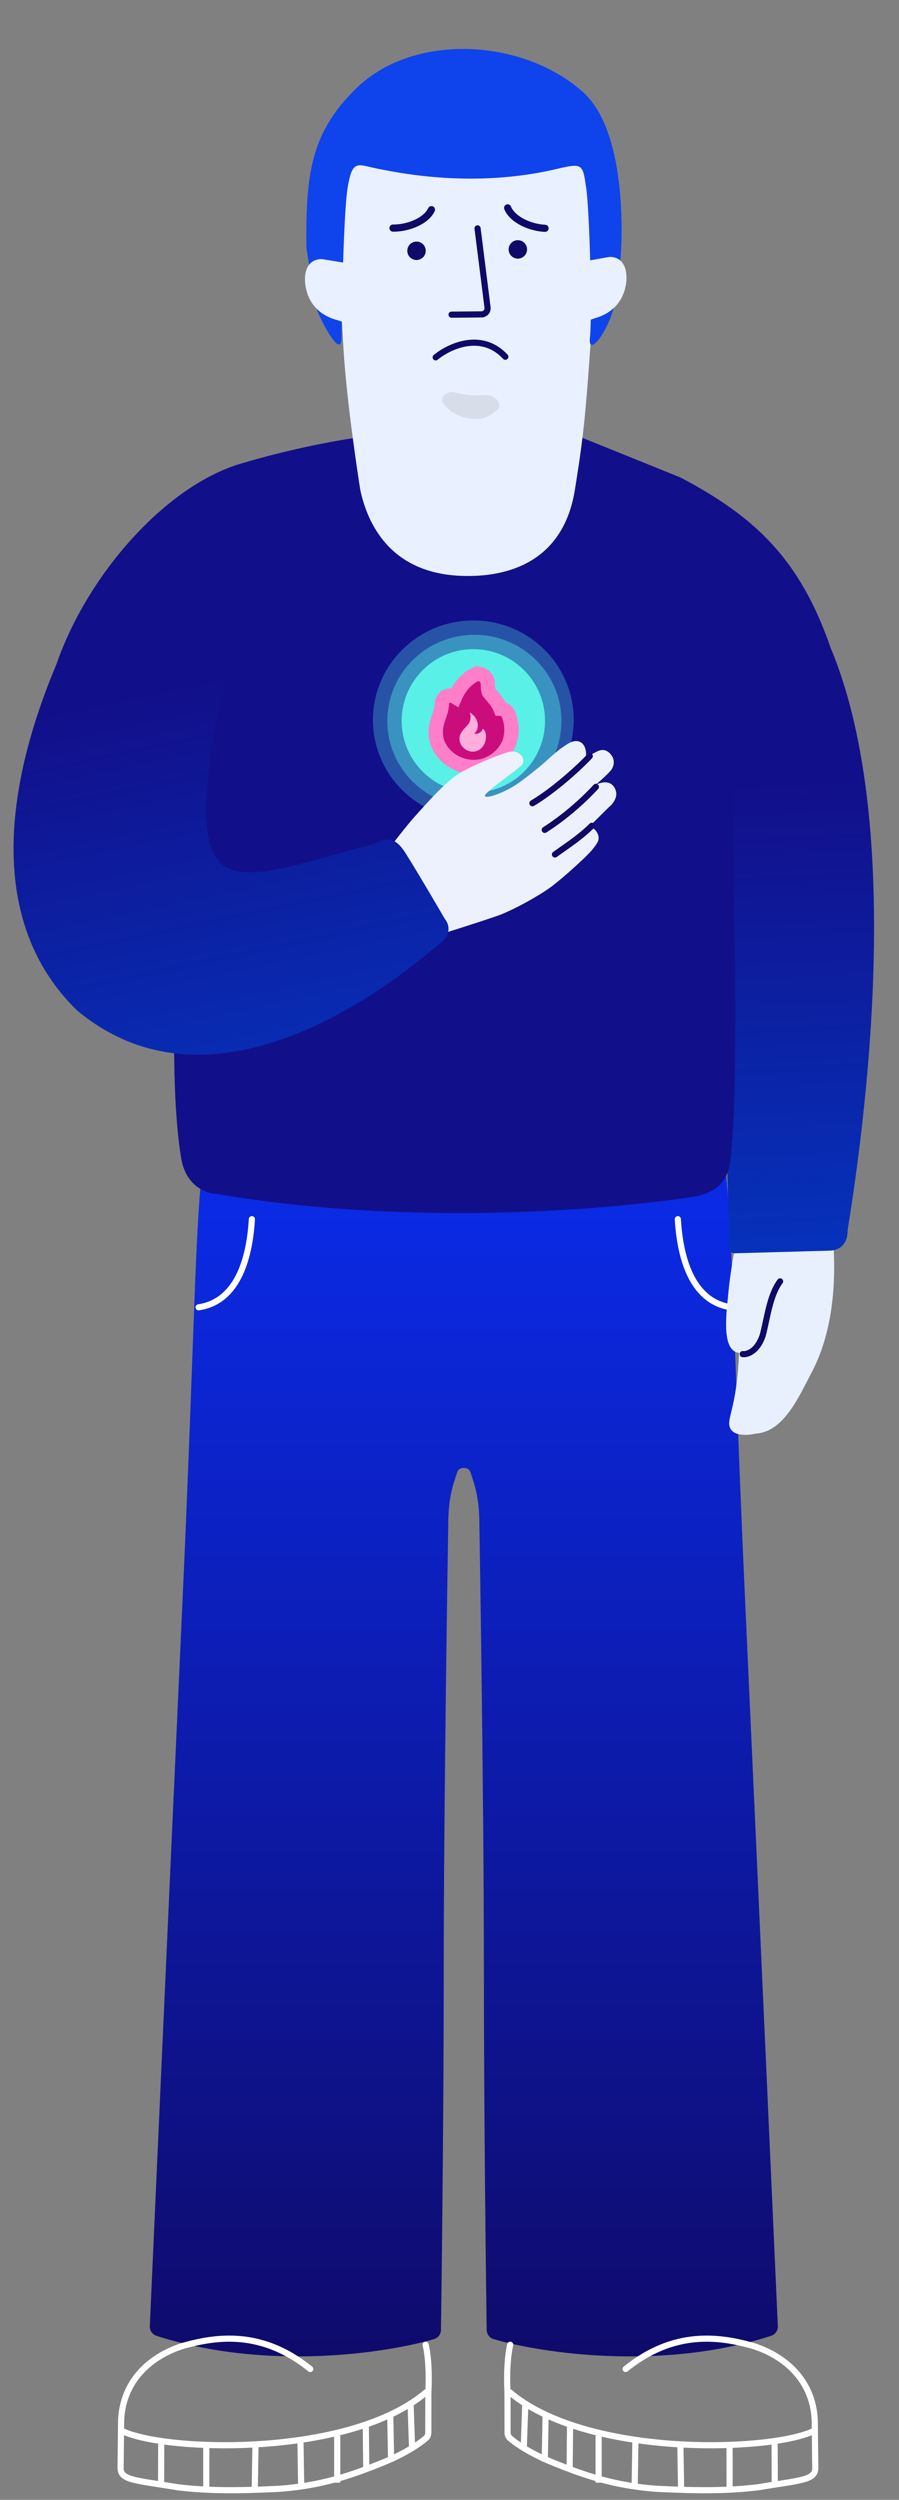 <?xml version="1.0" encoding="UTF-8"?>
<svg fill="none" width="439" height="1220" viewBox="0 0 439 1220" xmlns="http://www.w3.org/2000/svg">
<rect x="0" y="0" width="439" height="1220" fill="#808080" stroke="none"/>
<path d="m229.64 718.24c-0.855-2.492-5.427-2.492-6.283 0-2.283 6.652-4.464 13.007-4.467 25.846v0.027c-9e-3 0.539-2.193 131.95-2.193 215.75 0 74.554-1.112 159.12-1.362 177.16-0.029 2.13-1.376 3.95-3.419 4.54-24.446 7.14-82.657 15.42-135.38-1.58-2.107-0.68-3.479-2.56-3.381-4.78 1.244-27.83 9.464-211.58 15.806-350.29 2.407-52.645 3.88-92.843 5.025-124.09 2.127-58.055 3.123-85.223 6.871-103.94 0.901-2.593 3.965-7.587 9.01-6.809 1.092 0.169 2.966 0.803 5.726 1.738 13.151 4.452 46.411 15.714 110.9 15.771 64.49-0.057 97.75-11.319 110.9-15.771 2.76-0.935 4.634-1.569 5.725-1.738 5.046-0.778 8.109 4.216 9.01 6.809 3.749 18.718 4.744 45.886 6.872 103.94 1.145 31.249 2.618 71.447 5.025 124.09 6.341 138.71 14.561 322.46 15.805 350.29 0.099 2.22-1.273 4.1-3.38 4.78-52.72 17-110.93 8.72-135.38 1.58-2.044-0.59-3.39-2.41-3.42-4.54-0.249-18.04-1.361-102.61-1.361-177.16 0-83.8-2.184-215.21-2.193-215.75v-0.027c-3e-3 -12.839-2.184-19.194-4.468-25.846z" clip-rule="evenodd" fill="url(#c)" fill-rule="evenodd"/>
<path d="m331 595c1 17 6 40 26 43" stroke="#fff" stroke-linecap="round" stroke-width="3"/>
<path d="m396.83 668.86c6.682-13.076 12.029-33.095 10.118-62.04l-46.967-4.241s-3.299 17.374-4.205 27.384c-0.905 10.01-3.9 29.165 5.1 30.286-0.984 27.776-6.749 32.404-4.116 37.075 2.106 3.737 8.883 3.124 12.008 2.351 14.122-0.752 21.313-18.125 28.062-30.815z" fill="#E9F0FD"/>
<path d="m332.34 233.05-51.988-21.011c-5.768 50.533 51.277 71.367 62.958 131.47 10.255 55.44 11.181 234.76 12.807 256.51 1e-3 5.376-1.373 11.378 2.501 11.628l46.882-1.3c7.181-0.497 8.562-6.608 8.354-9.602 14.243-88.117 23.085-209.81-8.272-284.67-15.045-43.578-37.25-64.021-73.242-83.029z" fill="url(#b)"/>
<path d="m357.85 373.14c-1.43-120.4-48.339-140.22-75.019-143.89-52.95-9.499-96.775-3.958-112.07 0-65.922 19.254-73.822 55.572-79.296 137.36-3.599 53.775-10.799 153.32-2.912 198.98 2.373 13.733 12.852 17.166 17.794 17.166 86.007 14.714 178.98 9.318 231.9 1.36 13.37-2.01 17.511-9.382 18.512-18.526 4.629-42.285 0.577-152.75 1.091-192.45z" fill="#120F8A"/>
<ellipse transform="matrix(1 -.024 .024 1 231.14 351.32)" rx="49" ry="48.5" fill="#59F0E7" fill-opacity=".3"/>
<ellipse transform="matrix(1 -.024 .024 1 231.65 351.81)" rx="42.5" ry="42" fill="#59F0E7" fill-opacity=".4"/>
<circle transform="matrix(1 -.024 .024 1 231.15 351.82)" r="35" fill="#59F0E7"/>
<path d="m241.14 340.7-0.147-0.184-0.115-0.109c-0.018-0.023-0.05-0.064-0.101-0.132-7e-3 -9e-3 -0.015-0.02-0.023-0.031-0.1-0.134-0.314-0.421-0.599-0.719-0.208-0.254-0.392-0.474-0.556-0.67-0.425-0.506-0.714-0.851-0.943-1.209-0.388-1.516-0.462-2.829-0.422-3.766 0.071-1.668-0.746-3.103-1.854-3.958-1.152-0.887-3.048-1.421-4.889-0.409l1.495 2.719-1.495-2.719c-2.672 1.469-5.114 3.646-6.932 6.355-0.912 1.322-1.693 2.759-2.35 4.289-0.11-0.065-0.218-0.126-0.324-0.185-1.219-0.674-2.917-0.821-4.363 0.197-1.299 0.914-1.742 2.313-1.775 3.388-0.034 1.099-0.246 2.87-0.89 4.641-0.128 0.346-0.583 1.628-1.021 3.053-0.385 1.255-0.941 3.182-1.011 4.553-0.275 3.908 0.665 6.554 1.307 7.914 1.412 3.039 4.741 7.398 10.85 9.524 6.001 2.09 11.422 0.702 13.821-0.526 6.449-2.947 8.994-8.063 9.843-10.135l0.036-0.087 0.031-0.089c1.52-4.364 1.369-9.421-0.446-13.819-0.719-1.74-2.304-2.65-3.886-2.705-0.078-0.199-0.161-0.401-0.252-0.605-0.653-1.481-1.184-2.322-2.989-4.576z" fill="#CA0D7B" stroke="#FF7EC9" stroke-width="7"/>
<path d="m235.34 364.82c-1.114 1.188-2.646 1.972-4.359 2.012-4.648 0.111-8.774-5.269-5.374-9.831 1.337-2.107 3.193-2.981 3.876-5.155 0.306-0.837 0.362-1.917 0.265-2.579-0.088-0.247-0.191-1.157-0.193-1.24s-2e-3 -0.083 0.08-0.085l0.079-0.085 0.164-4e-3 0.501 0.486c0.334 0.324 0.751 0.729 1.085 1.053 0.836 0.81 1.603 2.203 1.804 3.775 0.21 1.987-0.24 3.658-1.682 4.771 0.658 0.233 1.311 0.218 2.039-0.049 1.132-0.441 1.768-1.121 1.991-2.039 0 0-2e-3 -0.083 0.08-0.085l0.081-2e-3c0.659 0.234 1.416 1.212 1.553 3.532-0.122 1.746-0.319 3.743-1.99 5.525z" fill="#FFADDD"/>
<path d="m202.52 398.51c-5.964 6.634-19.676 25.008-19.676 25.008l9.612 39.556s45.682-14.182 52.271-16.81c6.59-2.627 17.882-8.704 24.155-13.285 6.273-4.58 18.492-15.84 20.36-18.345 1.867-2.505 4.361-4.757 2.348-8.28-2.014-3.523-4.636-2.151-4.636-2.151l10.222-10.136s5.864-4.375 2.969-9.534-9.386-1.414-9.386-1.414 6.734-5.753 7.978-7.758 1.733-5.269-1.153-7.916-5.538-0.929-6.88-0.275c-1.343 0.655-4.619 2.747-4.619 2.747s0.917-5.715-2.528-7.669c-3.445-1.955-7.25 1.482-9.247 2.73-1.997 1.249-9.229 7.88-9.229 7.88s-9.229 7.754-14.08 10.75c-4.851 2.997-12.913 6.237-14.151 4.976s14.992-12.312 17.793-15.037-0.97-8.138-6.344-6.524c-5.373 1.614-18.38 6.719-24.853 10.965-6.472 4.247-14.962 13.887-20.926 20.522z" fill="#ECF1FD"/>
<path d="m117.66 226.24c37.046-10.99 66.085-13.987 66.085-13.987-3.496 70.281-67.769 54.962-80.778 154.9-10.004 75.952 13.065 62.462 78.647 44.978 4.756-1.499 9.762-6.245 16.271 3.999 6.51 10.244 19.278 32.231 19.278 32.231s5.758 6.247-3.003 12.742c-8.761 6.496-103.63 92.935-176.58 31.967-37.051-35.98-41.419-94.107-10.025-168.9 15.061-43.537 53.062-86.942 90.108-97.932z" fill="url(#a)"/>
<path d="m166.92 79.642 125.57-1.124c0.284 30.785-2.903 72.811-5.011 101.75s-3.468 37.953-6.704 58.515c-5.768 36.647-34.4 42.394-52.36 42.305-37.914 0.09-49.128-26.014-52.522-42.205-2.121-13.706-6.644-44.362-8.134-68.155-2.471-39.456-2.355-71.929-0.84-91.082z" fill="#E9F0FF"/>
<path d="m236.46 192.8c-4.971 0.538-9.805-0.097-13.961-1.215-4.06-1.092-8.373 2.321-5.798 5.646 4.342 5.607 11.064 7.208 14.882 7.173 4.349 0.318 8.025-1.469 10.989-4.107 3.632-3.233-1.278-8.02-6.112-7.497z" fill="#D7DDE9"/>
<path d="m212.76 174.4c6.454-5.34 22.289-12.877 34-0.304" stroke="#0F0967" stroke-linecap="round" stroke-linejoin="round" stroke-width="3"/>
<path d="m272.42 82.329c-41.063 9.816-77.639 1.993-87.681 0.068-10.042-1.925-12.602-5.114-14.949 9.02s-3.032 73.472-3.032 73.472c0.111 12.032-12.711-12.821-12.748-16.623l-4.39-27.274c-0.328-35.48 1.825-56.207 24.729-78.238 28.134-27.06 81.516-23.865 110.51 2.369 17.668 15.986 18.795 53.939 18.678 69.288-0.117 15.348-3.064 32.544-3.064 32.544-2.463 13.548-13.583 28.475-12.389 17.669 1.195-10.806-0.179-61.519-1.837-72.949l-0.043-0.299c-1.616-11.145-1.73-11.928-13.784-9.046z" fill="#0F43EC"/>
<path d="m157.13 126.44 11.469 1.858 9.452 32.224-13.708-4.392c-11.43-3.161-14.883-11.938-15.365-18.284-0.589-7.76 3.129-11.497 8.152-11.406z" fill="#E9F0FF"/>
<path d="m297.53 125.38-11.434 2.064-8.855 32.388 13.624-4.637c11.369-3.365 14.66-12.202 15.025-18.556 0.446-7.769-3.34-11.439-8.36-11.259z" fill="#E9F0FF"/>
<path d="m212.27 103.06c0.409-0.876 0.03-1.917-0.846-2.326s-1.917-0.03-2.326 0.845l3.172 1.481zm-20.315 6.506c-0.967-0.017-1.764 0.752-1.782 1.718-0.017 0.966 0.752 1.764 1.719 1.782l0.063-3.5zm17.143-7.987c-1.114 2.388-3.68 4.435-7 5.884-3.286 1.434-7.042 2.16-10.143 2.103l-0.063 3.5c3.624 0.066 7.878-0.768 11.606-2.395 3.693-1.611 7.145-4.125 8.772-7.611l-3.172-1.481z" fill="#0F0967"/>
<path d="m246.27 102.11c-0.363-0.896 0.069-1.916 0.965-2.279 0.896-0.363 1.916 0.07 2.279 0.965l-3.244 1.314zm19.953 7.556c0.966 0.032 1.723 0.842 1.69 1.808-0.032 0.966-0.841 1.722-1.807 1.69l0.117-3.498zm-16.709-8.87c0.99 2.443 3.447 4.621 6.688 6.241 3.208 1.603 6.921 2.524 10.021 2.629l-0.117 3.498c-3.624-0.123-7.829-1.178-11.468-2.996-3.605-1.802-6.923-4.492-8.368-8.058l3.244-1.314z" fill="#0F0967"/>
<ellipse transform="matrix(1 -.009 .009 1 203.39 122.4)" rx="4.5" ry="4.5" fill="#0F0967"/>
<ellipse transform="matrix(1 -.009 .009 1 252.88 121.72)" rx="4.5" ry="4.5" fill="#0F0967"/>
<path d="m233.2 111.45 4.874 38.608c0.225 1.781-1.154 3.359-2.948 3.375l-14.629 0.131" stroke="#0F0967" stroke-linecap="round" stroke-width="3"/>
<path d="m362.67 660.85c2.09 0.272 6.952-1.117 9.68-8.844 2.226-7.773 3.296-19.589 8.591-26.654" stroke="#0F0967" stroke-linecap="round" stroke-width="3"/>
<path d="m123 595c-1 17-6 40-26 43" stroke="#fff" stroke-linecap="round" stroke-width="3"/>
<path d="m289 403c-5.577 5.5-10.647 8.75-18 14" stroke="#0F0967" stroke-linecap="round" stroke-width="3"/>
<path d="m288 369c-5.091 5.523-17.563 16.817-28 23" stroke="#0F0967" stroke-linecap="round" stroke-width="3"/>
<path d="m291 384c-5.357 5.819-14.286 14.169-25 21" stroke="#0F0967" stroke-linecap="round" stroke-width="3"/>
<path d="m207.86 1144.3c2.195 9.47 1.316 22.99 1.316 22.99l-0.026 19.95c-1e-3 1.03-0.404 2.02-1.191 2.69-2.488 2.12-9.036 7.03-21.126 11.94-16.027 6.5-30.3 11.25-50.583 12.75-21.035 1-34.307 1-49.331-0.75-21.452-3.61-28.536-3.3-28.024-10.14l0.249-22.18c0.525-17.83 12.263-30.97 30.1-36.68 16.224-4.57 38.471-7.96 62.241 11.26" stroke="#fff" stroke-linecap="round" stroke-width="3"/>
<path d="m59.651 1186.4c21.299 10.26 111.38 12.99 148.78-19.21" stroke="#fff" stroke-width="3"/>
<path d="m100.74 1193.4-0.011 21.02" stroke="#fff" stroke-width="3"/>
<path d="m124.75 1194.1-0.337 20.01" stroke="#fff" stroke-width="3"/>
<path d="m146.71 1190.8 0.392 24.01" stroke="#fff" stroke-width="3"/>
<path d="m164.68 1188.6 1e-3 23.02" stroke="#fff" stroke-width="3"/>
<path d="m178.62 1183.5 0.239 22.01" stroke="#fff" stroke-width="3"/>
<path d="m190.58 1179.3 0.407 22.01" stroke="#fff" stroke-width="3"/>
<path d="m200.5 1173.2 0.745 21.99" stroke="#fff" stroke-width="3"/>
<path d="m78.727 1192.7-0.051 20.01" stroke="#fff" stroke-width="3"/>
<path d="m249.14 1144.3c-2.195 9.47-1.316 22.99-1.316 22.99l0.026 19.95c1e-3 1.03 0.404 2.02 1.191 2.69 2.488 2.12 9.036 7.03 21.126 11.94 16.027 6.5 30.3 11.25 50.583 12.75 21.035 1 34.307 1 49.331-0.75 21.452-3.61 28.537-3.3 28.024-10.14l-0.249-22.18c-0.525-17.83-12.263-30.97-30.1-36.68-16.224-4.57-38.471-7.96-62.241 11.26" stroke="#fff" stroke-linecap="round" stroke-width="3"/>
<path d="m397.35 1186.4c-21.298 10.26-111.38 12.99-148.78-19.21" stroke="#fff" stroke-width="3"/>
<path d="m356.26 1193.4 0.011 21.02" stroke="#fff" stroke-width="3"/>
<path d="m332.25 1194.1 0.337 20.01" stroke="#fff" stroke-width="3"/>
<path d="m310.29 1190.8-0.392 24.01" stroke="#fff" stroke-width="3"/>
<path d="m292.32 1188.6-1e-3 23.02" stroke="#fff" stroke-width="3"/>
<path d="m278.38 1183.5-0.239 22.01" stroke="#fff" stroke-width="3"/>
<path d="m266.42 1179.3-0.407 22.01" stroke="#fff" stroke-width="3"/>
<path d="m256.5 1173.2-0.745 21.99" stroke="#fff" stroke-width="3"/>
<path d="m378.27 1192.7 0.051 20.01" stroke="#fff" stroke-width="3"/>
<defs>
<linearGradient id="c" x1="189.93" x2="189.93" y1="550" y2="1149.9" gradientUnits="userSpaceOnUse">
<stop stop-color="#0B2CED" offset="0"/>
<stop stop-color="#0F0B6C" offset="1"/>
</linearGradient>
<linearGradient id="b" x1="354.51" x2="369.15" y1="382.34" y2="660.82" gradientUnits="userSpaceOnUse">
<stop stop-color="#120F8A" offset="0"/>
<stop stop-color="#0339C6" offset="1"/>
</linearGradient>
<linearGradient id="a" x1="122.99" x2="177.84" y1="326.18" y2="588.08" gradientUnits="userSpaceOnUse">
<stop stop-color="#120F8A" offset="0"/>
<stop stop-color="#0339C6" offset="1"/>
</linearGradient>
</defs>
</svg>
